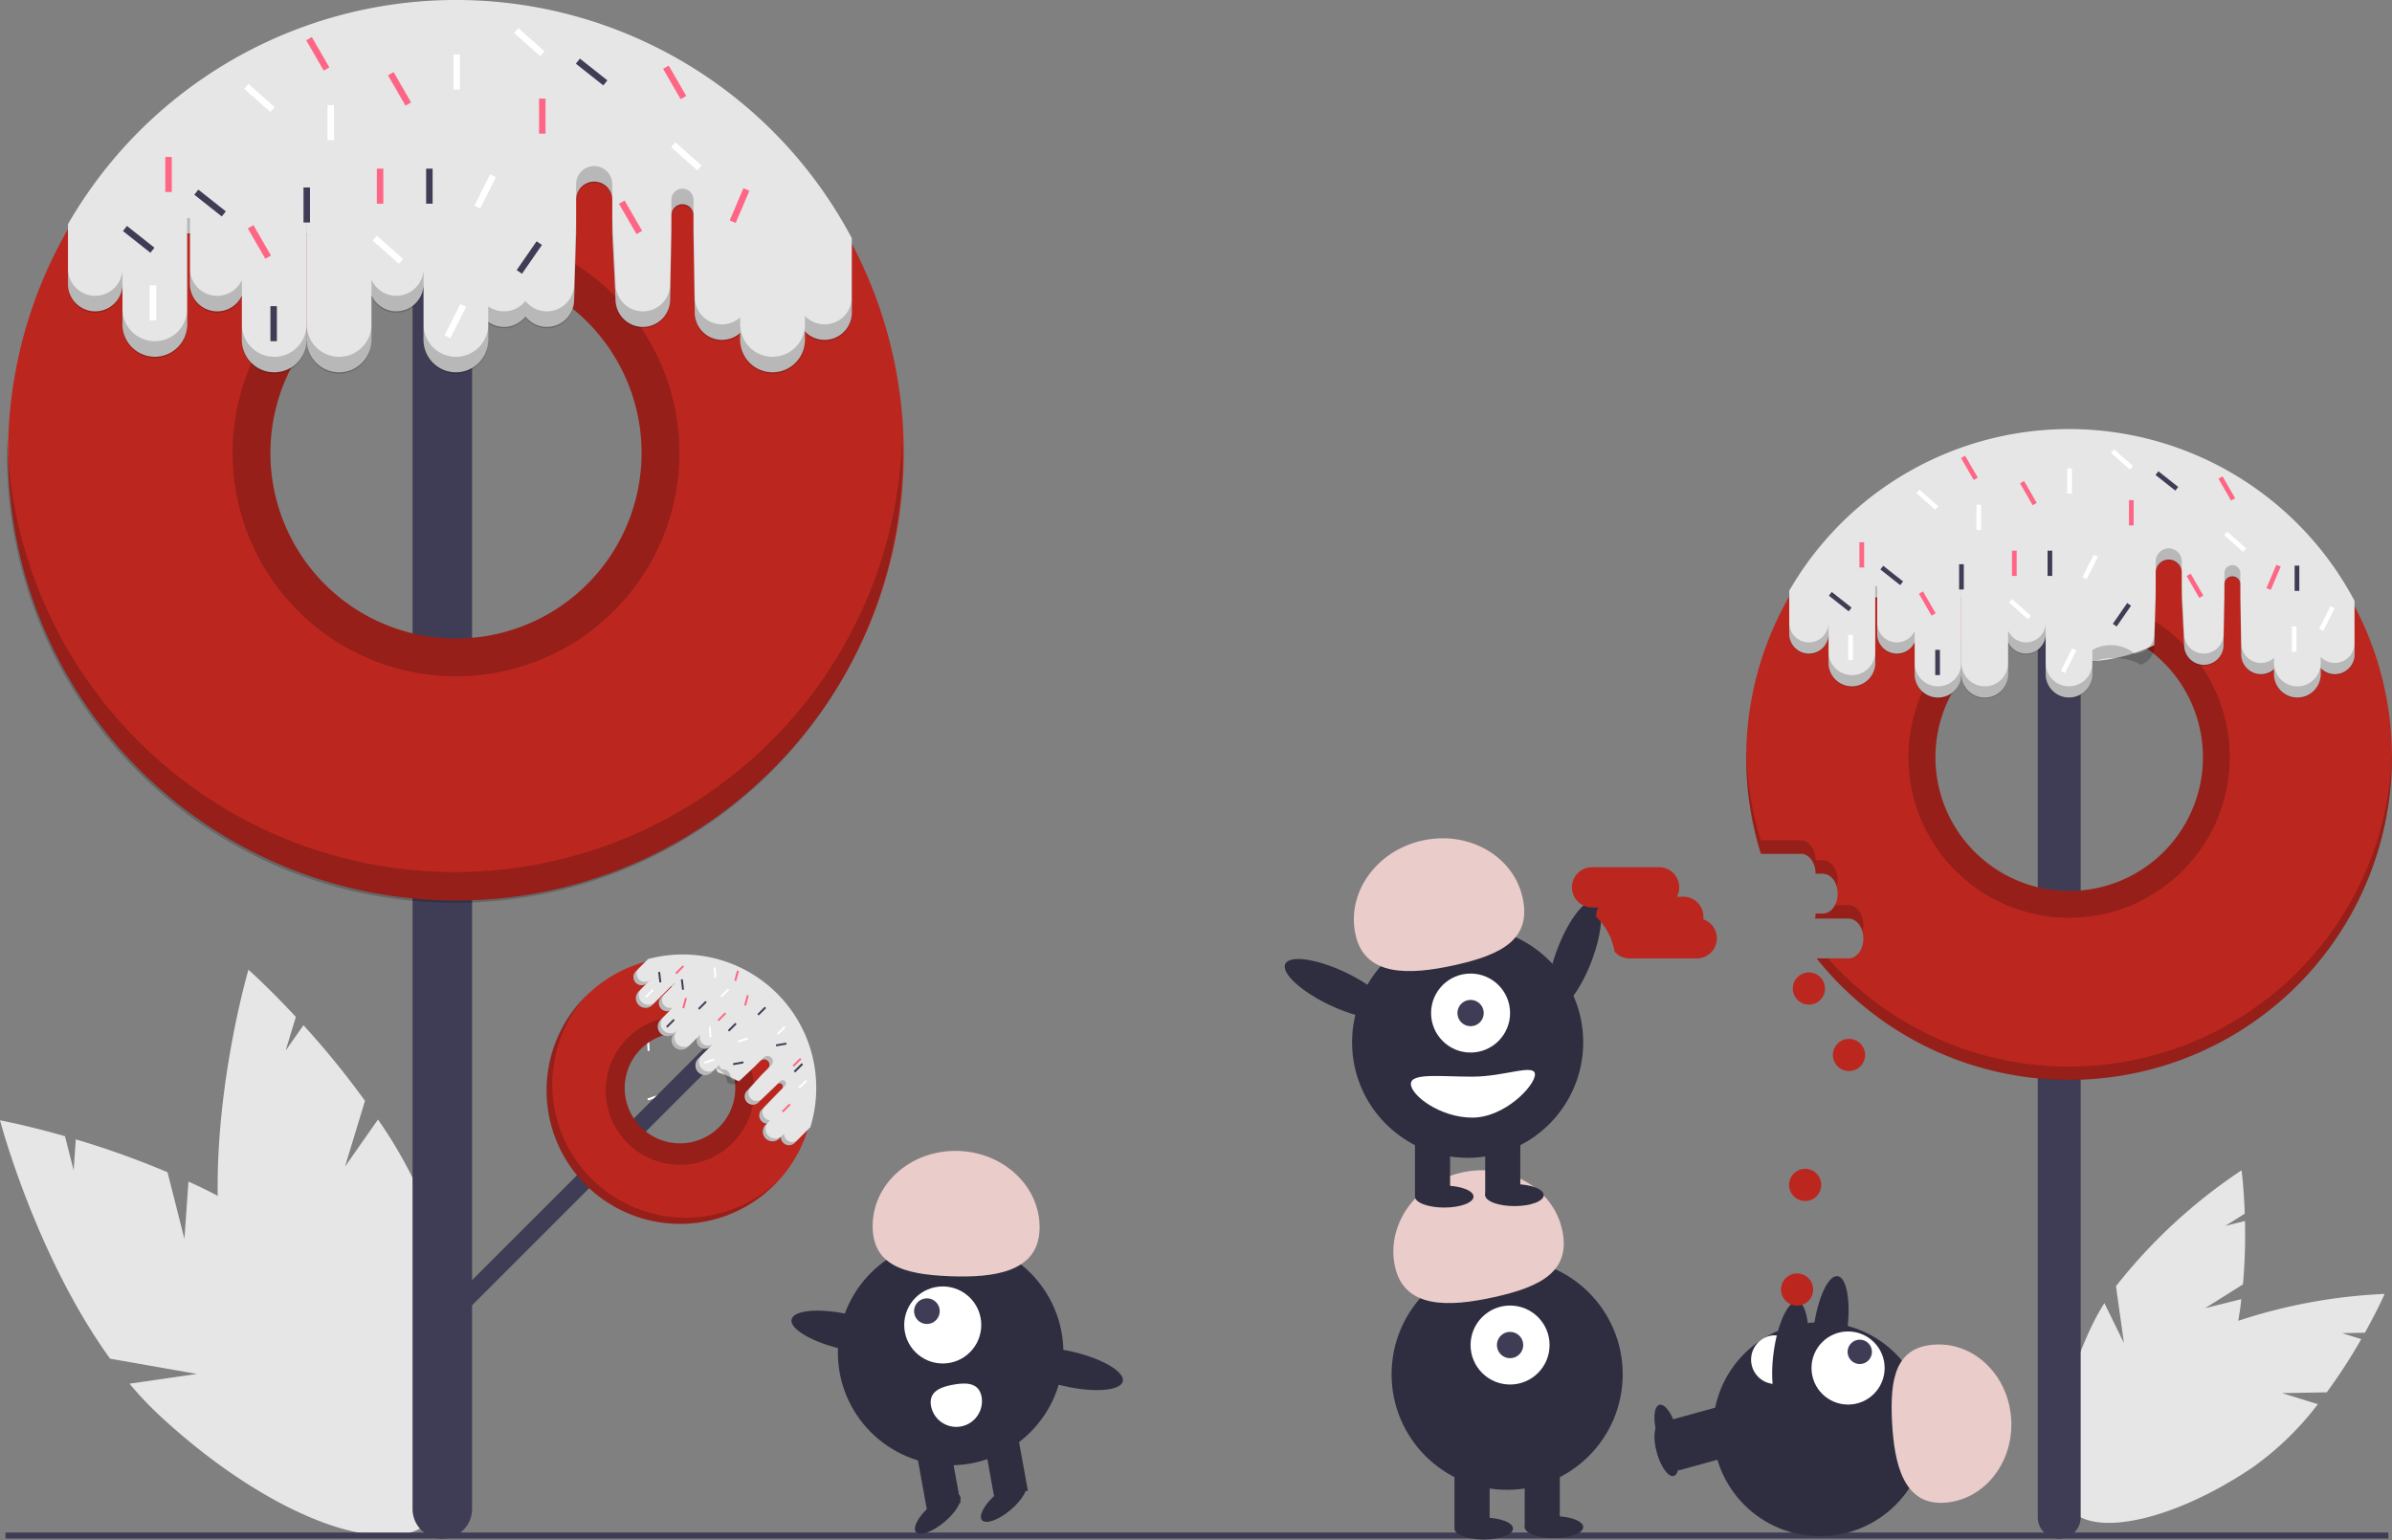 <svg xmlns="http://www.w3.org/2000/svg" width="205.779" height="132.542" viewBox="0 0 205.779 132.542"><rect x="0" y="0" width="205.779" height="132.542" fill="#808080" stroke="none"/><defs><style>.a{fill:#e6e6e6;}.b{fill:#3f3d56;}.c{fill:#fff;}.d{fill:#ff6584;}.e{fill:#bb271f;}.f{opacity:0.2;}.g{fill:#2f2e41;}.h{fill:#eaccca;}</style></defs><g transform="translate(0 0)"><path class="a" d="M169.711,586.346l-1.453-5.73a74.4,74.4,0,0,0-7.894-2.832l-.183,2.663-.744-2.934c-3.327-.95-5.59-1.368-5.59-1.368s3.057,11.626,9.469,20.513l7.472,1.313-5.8.837a30.09,30.09,0,0,0,2.6,2.752c9.328,8.658,19.718,12.631,23.206,8.873s-1.246-13.823-10.574-22.482a39.635,39.635,0,0,0-10.161-6.533Z" transform="translate(-153.846 -479.739)"/><path class="a" d="M245.924,536.96l1.718-5.656a74.414,74.414,0,0,0-5.294-6.505l-1.534,2.185.88-2.9c-2.357-2.533-4.078-4.061-4.078-4.061s-3.392,11.532-2.5,22.455l5.718,4.986-5.4-2.284a30.1,30.1,0,0,0,.8,3.7c3.51,12.234,10.35,21,15.279,19.591s6.079-12.477,2.569-24.711a39.634,39.634,0,0,0-5.321-10.845Z" transform="translate(-216.242 -436.576)"/><path class="a" d="M933.156,606.637l3.257-2.047a48.413,48.413,0,0,0,.172-5.456l-1.686.42,1.668-1.048c-.078-2.25-.272-3.736-.272-3.736a46.408,46.408,0,0,0-10.805,9.973l.684,4.889-1.681-3.427a19.573,19.573,0,0,0-1.184,2.159c-3.493,7.51-3.871,14.739-.846,16.146s8.31-3.54,11.8-11.051a25.8,25.8,0,0,0,2.01-7.6Z" transform="translate(-743.456 -494.065)"/><path class="a" d="M941.484,649.4l3.847-.069a48.43,48.43,0,0,0,2.968-4.581l-1.66-.512,1.969-.035c1.1-1.967,1.7-3.339,1.7-3.339a46.41,46.41,0,0,0-14.4,2.952l-1.942,4.539.332-3.8a19.585,19.585,0,0,0-2.129,1.236c-6.872,4.624-10.933,10.616-9.07,13.385s8.944,1.265,15.816-3.359a25.792,25.792,0,0,0,5.65-5.467Z" transform="translate(-745.163 -529.517)"/><rect class="b" width="204.995" height="0.517" transform="translate(0.468 131.879)"/><rect class="c" width="0.594" height="3.207" transform="matrix(0.894, 0.448, -0.448, 0.894, 58.134, 14.007)"/><rect class="b" width="0.177" height="0.956" transform="translate(55.43 86.034) rotate(-6.648)"/><rect class="c" width="0.177" height="0.956" transform="translate(56.6 94.226) rotate(71.644)"/><rect class="c" width="0.177" height="0.956" transform="translate(55.657 89.482) rotate(-3.441)"/><rect class="c" width="0.177" height="0.956" transform="translate(54.831 84.248) rotate(-3.441)"/><rect class="d" width="0.177" height="0.956" transform="matrix(0.375, 0.927, -0.927, 0.375, 67.57, 87.977)"/><rect class="d" width="0.177" height="0.956" transform="matrix(0.966, 0.259, -0.259, 0.966, 57.014, 87.817)"/><rect class="b" width="0.558" height="3.014" transform="translate(66.134 16.3)"/><rect class="c" width="0.558" height="3.014" transform="translate(65.799 23.556)"/><rect class="c" width="0.166" height="0.899" transform="translate(65.817 86.439) rotate(45)"/><rect class="c" width="0.166" height="0.899" transform="translate(67.487 96.064) rotate(45)"/><rect class="d" width="0.166" height="0.899" transform="matrix(0.966, 0.259, -0.259, 0.966, 66.112, 92.149)"/><rect class="d" width="0.166" height="0.899" transform="translate(66.57 88.792) rotate(45)"/><path class="b" d="M346.152,538.865a.763.763,0,0,0-1.08-1.08l-24.359,24.359a.763.763,0,0,0,1.08,1.08l24.2-24.2" transform="translate(-282.02 -450.064)"/><path class="e" d="M377.179,518.706a11.476,11.476,0,1,0,2.857,11.5A11.476,11.476,0,0,0,377.179,518.706Zm-9.4,12.488a4.75,4.75,0,0,1-2.089-1.219c-.117-.117-.226-.241-.33-.367a4.76,4.76,0,1,1,2.419,1.586Z" transform="translate(-310.557 -432.979)"/><path class="b" d="M312.707,244.95a2.561,2.561,0,1,0-5.122,0V352.882a2.561,2.561,0,1,0,5.122,0V245.694" transform="translate(-272.095 -223.032)"/><path class="e" d="M229.412,180.95a38.526,38.526,0,1,0,4.467,18.018,38.526,38.526,0,0,0-4.467-18.018Zm-26.2,31.924a15.967,15.967,0,1,1,8.118-13.907A15.967,15.967,0,0,1,203.209,212.874Z" transform="translate(-156.134 -159.988)"/><path class="f" d="M194.96,359.259a38.515,38.515,0,0,1-38.5-37.315q-.02.624-.02,1.254a38.517,38.517,0,1,0,77.033,0q0-.631-.02-1.256A38.516,38.516,0,0,1,194.96,359.259Z" transform="translate(-155.844 -284.22)"/><path class="f" d="M259.744,244.131a19.219,19.219,0,1,0,19.22,19.219A19.218,19.218,0,0,0,259.744,244.131Zm7.847,33.126a15.967,15.967,0,1,1,8.118-13.907A15.967,15.967,0,0,1,267.591,277.258Z" transform="translate(-220.516 -224.372)"/><path class="a" d="M246.605,179.035v6.407a2.343,2.343,0,0,1-4.035,1.622v.73a2.783,2.783,0,1,1-5.566,0v-.608a2.342,2.342,0,0,1-3.907-1.744l-.112-6.81v-1.571a.949.949,0,0,0-1.9,0v1.571l-.112,5.694a2.344,2.344,0,1,1-4.689,0L226,178.632v-2.911a1.555,1.555,0,1,0-3.11,0v2.911l-.175,5.694a2.343,2.343,0,0,1-4.187,1.447,2.338,2.338,0,0,1-3.2.464v1.557a2.783,2.783,0,1,1-5.566,0v-4.808a2.344,2.344,0,0,1-4.481.961v3.847a2.783,2.783,0,0,1-5.566,0v-9.162H199.7v9.162a2.783,2.783,0,0,1-5.566,0V183.98a2.343,2.343,0,0,1-4.466-.994v-4.354h-.239v7.823a2.783,2.783,0,1,1-5.566,0v-3.469a2.344,2.344,0,1,1-4.689,0v-5.161a38.53,38.53,0,0,1,67.432,1.21Z" transform="translate(-173.326 -158.537)"/><path class="f" d="M246.761,282.257a2.783,2.783,0,0,1-2.783-2.783v1.452a2.783,2.783,0,0,0,5.567,0v-1.451a2.783,2.783,0,0,1-2.783,2.783Z" transform="translate(-223.171 -251.555)"/><path class="f" d="M270.941,282.257a2.783,2.783,0,0,1-2.783-2.783v1.452a2.783,2.783,0,0,0,5.567,0v-1.451a2.783,2.783,0,0,1-2.783,2.783Z" transform="translate(-241.769 -251.555)"/><path class="f" d="M229.1,259.639a2.343,2.343,0,0,1-4.466-.994V260.1a2.343,2.343,0,0,0,4.466.994Z" transform="translate(-208.292 -235.535)"/><rect class="f" width="0.016" height="1.451" transform="translate(26.373 18.756)"/><path class="f" d="M183.862,258.645a2.344,2.344,0,0,1-4.689,0V260.1a2.344,2.344,0,1,0,4.689,0Z" transform="translate(-173.326 -235.535)"/><rect class="f" width="0.239" height="1.451" transform="translate(16.102 18.756)"/><path class="f" d="M202.268,276.453a2.783,2.783,0,0,1-2.783-2.783v1.452a2.783,2.783,0,1,0,5.566,0V273.67a2.783,2.783,0,0,1-2.783,2.783Z" transform="translate(-188.949 -247.092)"/><path class="f" d="M314.467,282.257a2.783,2.783,0,0,1-2.783-2.783v1.452a2.783,2.783,0,0,0,5.567,0v-1.451a2.783,2.783,0,0,1-2.783,2.783Z" transform="translate(-275.247 -251.555)"/><path class="f" d="M405.952,229.818a.949.949,0,0,0-1.9,0v1.451a.949.949,0,0,1,1.9,0Z" transform="translate(-346.293 -212.633)"/><path class="f" d="M296.753,258.645a2.344,2.344,0,0,1-4.481.961v1.451a2.344,2.344,0,0,0,4.481-.961Z" transform="translate(-260.316 -235.535)"/><path class="f" d="M384.647,247.822a2.344,2.344,0,0,1-2.344-2.345l-.287-5.693v1.451l.287,5.694a2.344,2.344,0,1,0,4.689,0l.112-5.694v-1.451l-.112,5.694a2.344,2.344,0,0,1-2.345,2.344Z" transform="translate(-329.342 -221.028)"/><path class="f" d="M423.551,248.939a2.337,2.337,0,0,1-1.69-.722v.73a2.783,2.783,0,1,1-5.566,0v-.608a2.342,2.342,0,0,1-3.908-1.744l-.112-6.81v1.451l.112,6.81a2.342,2.342,0,0,0,3.908,1.744v.608a2.783,2.783,0,1,0,5.566,0v-.73a2.343,2.343,0,0,0,4.035-1.622v-1.451a2.344,2.344,0,0,1-2.345,2.344Z" transform="translate(-352.616 -221.028)"/><path class="f" d="M340.836,247.822a2.339,2.339,0,0,1-1.842-.9,2.338,2.338,0,0,1-3.2.465v1.451a2.338,2.338,0,0,0,3.2-.464,2.343,2.343,0,0,0,4.187-1.447l.175-5.694v-1.451l-.175,5.694a2.344,2.344,0,0,1-2.345,2.345Z" transform="translate(-293.793 -221.028)"/><path class="f" d="M371.652,221.995a1.555,1.555,0,0,0-3.11,0v1.451a1.555,1.555,0,1,1,3.11,0Z" transform="translate(-318.979 -206.149)"/><rect class="b" width="0.558" height="3.014" transform="translate(26.11 16.132)"/><rect class="b" width="0.558" height="3.014" transform="translate(36.66 14.513)"/><rect class="b" width="0.558" height="3.014" transform="translate(23.263 26.347)"/><rect class="b" width="0.558" height="3.014" transform="matrix(0.822, 0.569, -0.569, 0.822, 46.163, 20.763)"/><rect class="b" width="0.558" height="3.014" transform="translate(16.716 16.756) rotate(-51.648)"/><rect class="b" width="0.558" height="3.014" transform="translate(49.539 5.48) rotate(-51.648)"/><rect class="b" width="0.558" height="3.014" transform="translate(10.576 19.882) rotate(-51.648)"/><rect class="c" width="0.558" height="3.014" transform="translate(28.175 9.043)"/><rect class="c" width="0.558" height="3.014" transform="translate(12.88 24.561)"/><rect class="c" width="0.558" height="3.014" transform="translate(39.005 4.689)"/><rect class="c" width="0.558" height="3.014" transform="matrix(0.894, 0.448, -0.448, 0.894, 42.166, 14.995)"/><rect class="c" width="0.558" height="3.014" transform="matrix(0.894, 0.448, -0.448, 0.894, 39.598, 26.159)"/><rect class="c" width="0.558" height="3.014" transform="matrix(0.663, -0.748, 0.748, 0.663, 32.054, 20.7)"/><rect class="c" width="0.558" height="3.014" transform="matrix(0.663, -0.748, 0.748, 0.663, 21.001, 7.638)"/><rect class="c" width="0.558" height="3.014" transform="matrix(0.663, -0.748, 0.748, 0.663, 57.731, 12.662)"/><rect class="c" width="0.558" height="3.014" transform="matrix(0.663, -0.748, 0.748, 0.663, 44.223, 2.837)"/><rect class="d" width="0.558" height="3.014" transform="translate(32.418 14.513)"/><rect class="d" width="0.558" height="3.014" transform="matrix(0.92, 0.391, -0.391, 0.92, 63.954, 16.198)"/><rect class="d" width="0.558" height="3.014" transform="translate(21.319 19.656) rotate(-30)"/><rect class="d" width="0.558" height="3.014" transform="translate(53.249 17.534) rotate(-30)"/><rect class="d" width="0.558" height="3.014" transform="translate(33.377 6.482) rotate(-30)"/><rect class="d" width="0.558" height="3.014" transform="translate(57.045 5.924) rotate(-30)"/><rect class="d" width="0.558" height="3.014" transform="translate(26.343 3.467) rotate(-30)"/><rect class="d" width="0.558" height="3.014" transform="translate(46.373 8.485)"/><rect class="d" width="0.558" height="3.014" transform="translate(14.22 13.509)"/><path class="f" d="M361.308,544.646a11.481,11.481,0,0,1-.249-15.98q-.136.128-.269.26a11.482,11.482,0,0,0,16.238,16.238q.133-.133.26-.269A11.481,11.481,0,0,1,361.308,544.646Z" transform="translate(-310.431 -443.221)"/><path class="f" d="M390.486,539.261a6.388,6.388,0,1,0,0,9.032,6.388,6.388,0,0,0,0-9.032Zm-1.15,7.665a4.762,4.762,0,0,1-6.732,0c-.117-.117-.226-.241-.33-.367a4.759,4.759,0,1,1,7.062.367Z" transform="translate(-327.468 -449.93)"/><path class="a" d="M405,529.184l-1.351,1.351a.7.7,0,0,1-1.192-.508l-.154.154a.83.83,0,0,1-1.173-1.173l.128-.128a.7.7,0,0,1-.456-1.191l1.412-1.459.331-.331a.283.283,0,1,0-.4-.4l-.331.331L400.586,527a.7.7,0,1,1-.988-.988l1.14-1.261.613-.614a.464.464,0,0,0-.656-.656l-.613.613-1.237,1.163a8.008,8.008,0,0,0-1.765-.777.7.7,0,0,1-.194-.377l-.328.328a.83.83,0,1,1-1.173-1.173l1.014-1.014a.7.7,0,0,1-1.147-.742l-.811.811a.83.83,0,0,1-1.173-1.173l1.931-1.931,0,0-1.931,1.931a.83.83,0,0,1-1.173-1.173l.8-.8a.7.7,0,0,1-.732-1.151l.918-.918-.05-.05-1.649,1.649a.83.83,0,0,1-1.173-1.173l.731-.731a.7.7,0,0,1-.988-.988l1.088-1.088A11.486,11.486,0,0,1,405,529.184Z" transform="translate(-335.287 -432.188)"/><path class="f" d="M399.295,538.74a.83.83,0,0,1,0-1.173l-.306.306a.83.83,0,0,0,1.173,1.173l.306-.306A.83.83,0,0,1,399.295,538.74Z" transform="translate(-342.21 -450.067)"/><path class="f" d="M404.392,543.837a.83.83,0,0,1,0-1.173l-.306.306a.83.83,0,0,0,1.173,1.173l.306-.306a.83.83,0,0,1-1.173,0Z" transform="translate(-346.131 -453.988)"/><path class="f" d="M400.466,530.249a.7.7,0,0,1-.732-1.151l-.306.306a.7.7,0,0,0,.732,1.151Z" transform="translate(-342.578 -443.554)"/><rect class="f" width="0.433" height="0.005" transform="translate(59.884 87.047) rotate(-45)"/><path class="f" d="M391.141,520.5a.7.7,0,0,1-.988-.988l-.306.306a.7.7,0,0,0,.988.988Z" transform="translate(-335.208 -436.184)"/><rect class="f" width="0.433" height="0.071" transform="translate(57.719 84.882) rotate(-45)"/><path class="f" d="M391.139,528.138a.83.83,0,0,1,0-1.173l-.306.306a.83.83,0,0,0,1.173,1.173l.306-.306A.83.83,0,0,1,391.139,528.138Z" transform="translate(-335.938 -441.913)"/><path class="f" d="M413.566,553.011a.83.83,0,0,1,0-1.173l-.306.306a.83.83,0,0,0,1.173,1.173l.306-.306A.83.83,0,0,1,413.566,553.011Z" transform="translate(-353.187 -461.044)"/><path class="f" d="M444.047,561.632a.283.283,0,0,0-.4-.4l-.306.306a.283.283,0,1,1,.4.4Z" transform="translate(-376.511 -468.206)"/><path class="f" d="M414.792,544.975a.7.7,0,0,1-1.147-.742l-.306.306a.7.7,0,0,0,1.147.742Z" transform="translate(-353.4 -455.195)"/><path class="f" d="M431.948,560.546a.7.7,0,0,1,0-.988l1.14-1.261-.306.306-1.14,1.261a.7.7,0,0,0,.988.988l1.224-1.177.306-.306-1.224,1.177a.7.7,0,0,1-.988,0Z" transform="translate(-367.355 -466.012)"/><path class="f" d="M439.005,568.982a.7.7,0,0,1-.2-.509l-.154.154a.83.83,0,1,1-1.173-1.173l.128-.128a.7.7,0,0,1-.456-1.191l1.412-1.459-.306.306-1.412,1.459a.7.7,0,0,0,.456,1.191l-.128.128a.83.83,0,0,0,1.173,1.173l.154-.154a.7.7,0,0,0,1.192.509l.306-.306A.7.7,0,0,1,439.005,568.982Z" transform="translate(-371.353 -470.918)"/><path class="f" d="M421.852,556.62a.7.7,0,0,0-.777-.777.7.7,0,0,1-.194-.377l-.306.306a1.34,1.34,0,0,1,.971,1.154.7.7,0,0,0,.988,0l1.237-1.163.306-.306-1.237,1.163a.7.7,0,0,1-.988,0Z" transform="translate(-359 -463.828)"/><path class="f" d="M438.04,553a.464.464,0,1,0-.656-.656l-.306.306a.464.464,0,0,1,.656.656Z" transform="translate(-371.694 -461.332)"/><rect class="b" width="0.166" height="0.899" transform="translate(60.686 86.133) rotate(45)"/><rect class="b" width="0.166" height="0.899" transform="translate(63.251 88.016) rotate(45)"/><rect class="b" width="0.166" height="0.899" transform="translate(65.791 86.631) rotate(45)"/><rect class="b" width="0.166" height="0.899" transform="translate(57.933 87.686) rotate(45)"/><rect class="b" width="0.166" height="0.899" transform="matrix(0.179, 0.984, -0.984, 0.179, 63.937, 91.335)"/><rect class="b" width="0.166" height="0.899" transform="matrix(0.179, 0.984, -0.984, 0.179, 67.631, 89.719)"/><rect class="b" width="0.166" height="0.899" transform="translate(58.575 84.284) rotate(-6.648)"/><rect class="b" width="0.166" height="0.899" transform="translate(56.622 83.649) rotate(-6.648)"/><rect class="c" width="0.166" height="0.899" transform="translate(62.616 85.074) rotate(45)"/><rect class="c" width="0.166" height="0.899" transform="translate(67.464 88.306) rotate(45)"/><rect class="c" width="0.166" height="0.899" transform="translate(69.311 92.923) rotate(45)"/><rect class="c" width="0.166" height="0.899" transform="translate(56.121 85.121) rotate(45)"/><rect class="c" width="0.166" height="0.899" transform="translate(64.31 89.277) rotate(71.644)"/><rect class="c" width="0.166" height="0.899" transform="translate(61.416 91.089) rotate(71.644)"/><rect class="c" width="0.166" height="0.899" transform="translate(60.977 88.348) rotate(-3.441)"/><rect class="c" width="0.166" height="0.899" transform="translate(61.401 83.265) rotate(-3.441)"/><rect class="d" width="0.166" height="0.899" transform="translate(62.357 87.122) rotate(45)"/><rect class="d" width="0.166" height="0.899" transform="translate(67.898 94.971) rotate(45)"/><rect class="d" width="0.166" height="0.899" transform="translate(68.821 91.046) rotate(45)"/><rect class="d" width="0.166" height="0.899" transform="matrix(0.966, 0.259, -0.259, 0.966, 58.934, 85.866)"/><rect class="d" width="0.166" height="0.899" transform="matrix(0.966, 0.259, -0.259, 0.966, 64.253, 85.631)"/><rect class="d" width="0.166" height="0.899" transform="matrix(0.966, 0.259, -0.259, 0.966, 63.405, 83.513)"/><rect class="d" width="0.166" height="0.899" transform="translate(58.733 83.074) rotate(45)"/><path class="b" d="M916.92,359.314a1.847,1.847,0,0,0-3.694,0v82.794a1.847,1.847,0,1,0,3.694,0V359.85" transform="translate(-737.923 -311.544)"/><path class="e" d="M856.893,335.277a27.786,27.786,0,0,0-51.069,21.305h3.447c.693,0,1.26.771,1.26,1.715h.633c.695,0,1.263.771,1.263,1.715s-.568,1.715-1.263,1.715h-.633a2.328,2.328,0,0,1-.044.427h2.886c.695,0,1.263.773,1.263,1.715s-.568,1.715-1.263,1.715h-2.756a27.781,27.781,0,0,0,46.276-30.308ZM838,358.3a11.467,11.467,0,0,1-5.66,1.482,11.9,11.9,0,0,1-1.189-.06A11.508,11.508,0,1,1,838,358.3Z" transform="translate(-654.337 -283.113)"/><path class="f" d="M834.328,498.225a2.253,2.253,0,0,0,.076-.577c0-.943-.568-1.715-1.263-1.715H831.96a1.209,1.209,0,0,1-1.028.726H830.3a2.259,2.259,0,0,1-.045.429h2.886A1.359,1.359,0,0,1,834.328,498.225Z" transform="translate(-674.106 -418.045)"/><path class="f" d="M811.18,448.761a1.359,1.359,0,0,1,1.187,1.138,2.247,2.247,0,0,0,.076-.577c0-.943-.568-1.715-1.263-1.715h-.631c0-.943-.568-1.715-1.263-1.715H805.84a27.744,27.744,0,0,1-1.255-7.773c0,.205-.01.41-.01.617a27.766,27.766,0,0,0,1.265,8.311h3.446c.694,0,1.263.772,1.263,1.715Z" transform="translate(-654.354 -373.577)"/><path class="f" d="M852.533,465.684a27.706,27.706,0,0,1-20.746-9.309h-.974a27.777,27.777,0,0,0,49.5-17.314c0-.174,0-.346-.008-.519a27.777,27.777,0,0,1-27.769,27.142Z" transform="translate(-674.534 -373.903)"/><path class="f" d="M878.855,380.92a13.821,13.821,0,1,0,13.823,13.822,13.82,13.82,0,0,0-13.823-13.822Zm5.66,23.851a11.467,11.467,0,0,1-5.66,1.482,11.892,11.892,0,0,1-1.189-.06,11.508,11.508,0,1,1,6.849-1.422Z" transform="translate(-700.857 -329.583)"/><path class="a" d="M869.249,333.248v4.621a1.69,1.69,0,0,1-2.91,1.17v.527a2.007,2.007,0,1,1-4.014,0v-.439a1.689,1.689,0,0,1-2.818-1.258l-.081-4.911v-1.133a.684.684,0,0,0-1.369,0v1.133l-.08,4.106a1.691,1.691,0,0,1-3.382,0l-.207-4.106v-2.1a1.122,1.122,0,1,0-2.243,0v2.1l-.126,4.106a14.675,14.675,0,0,1-5.325,1.378v1.123a2.007,2.007,0,0,1-4.014,0V336.1a1.69,1.69,0,0,1-3.232.693v2.775a2.007,2.007,0,1,1-4.014,0v-6.608h-.011v6.608a2.007,2.007,0,1,1-4.014,0v-2.751a1.69,1.69,0,0,1-3.221-.717v-3.14h-.172V338.6a2.007,2.007,0,0,1-4.014,0v-2.5a1.691,1.691,0,0,1-3.382,0v-3.722a27.787,27.787,0,0,1,48.63.873Z" transform="translate(-666.694 -281.545)"/><path class="f" d="M869.361,407.688a2.007,2.007,0,0,1-2.007-2.007v1.047a2.007,2.007,0,1,0,4.014,0v-1.047a2.007,2.007,0,0,1-2.007,2.007Z" transform="translate(-702.64 -348.628)"/><path class="f" d="M886.8,407.688a2.007,2.007,0,0,1-2.007-2.007v1.047a2.007,2.007,0,0,0,4.014,0v-1.047a2.007,2.007,0,0,1-2.007,2.007Z" transform="translate(-716.053 -348.628)"/><path class="f" d="M856.623,391.377a1.69,1.69,0,0,1-3.221-.717v1.047a1.69,1.69,0,0,0,3.221.717Z" transform="translate(-691.91 -337.074)"/><rect class="f" width="0.011" height="1.047" transform="translate(168.728 50.446)"/><path class="f" d="M824,390.66a1.691,1.691,0,0,1-3.382,0v1.047a1.691,1.691,0,1,0,3.382,0Z" transform="translate(-666.694 -337.074)"/><rect class="f" width="0.172" height="1.047" transform="translate(161.321 50.446)"/><path class="f" d="M837.274,403.5a2.007,2.007,0,0,1-2.007-2.007v1.047a2.007,2.007,0,1,0,4.014,0V401.5a2.007,2.007,0,0,1-2.007,2.007Z" transform="translate(-677.96 -345.409)"/><path class="f" d="M918.189,407.688a2.007,2.007,0,0,1-2.007-2.007v1.047a2.007,2.007,0,1,0,4.014,0v-1.047a2.007,2.007,0,0,1-2.007,2.007Z" transform="translate(-740.196 -348.628)"/><path class="f" d="M984.165,369.871a.684.684,0,0,0-1.369,0v1.047a.684.684,0,1,1,1.369,0Z" transform="translate(-791.433 -320.558)"/><path class="f" d="M905.414,390.66a1.69,1.69,0,0,1-3.232.693V392.4a1.69,1.69,0,0,0,3.232-.693Z" transform="translate(-729.428 -337.074)"/><path class="f" d="M968.8,382.855a1.691,1.691,0,0,1-1.691-1.691l-.207-4.106V378.1l.207,4.106a1.691,1.691,0,1,0,3.382,0l.081-4.106v-1.047l-.081,4.106a1.691,1.691,0,0,1-1.691,1.691Z" transform="translate(-779.208 -326.612)"/><path class="f" d="M996.857,383.66a1.685,1.685,0,0,1-1.219-.521v.527a2.007,2.007,0,0,1-4.015,0v-.439a1.689,1.689,0,0,1-2.818-1.258l-.08-4.911V378.1l.08,4.911a1.689,1.689,0,0,0,2.818,1.258v.439a2.007,2.007,0,0,0,4.015,0v-.527a1.69,1.69,0,0,0,2.91-1.17v-1.047a1.69,1.69,0,0,1-1.691,1.691Z" transform="translate(-795.993 -326.612)"/><path class="f" d="M937.206,382.855a3.241,3.241,0,0,0-3.634-.312v1.047a5.02,5.02,0,0,1,4.188.22,1.689,1.689,0,0,0,1.138-1.6l.126-4.106v-1.047l-.126,4.106a1.691,1.691,0,0,1-1.691,1.691Z" transform="translate(-753.571 -326.612)"/><path class="f" d="M959.429,364.229a1.122,1.122,0,1,0-2.243,0v1.047a1.122,1.122,0,1,1,2.243,0Z" transform="translate(-771.735 -315.882)"/><rect class="b" width="0.403" height="2.174" transform="translate(168.538 48.553)"/><rect class="b" width="0.403" height="2.174" transform="translate(176.147 47.386)"/><rect class="b" width="0.403" height="2.174" transform="translate(197.402 48.674)"/><rect class="b" width="0.403" height="2.174" transform="translate(166.485 55.92)"/><rect class="b" width="0.403" height="2.174" transform="matrix(0.822, 0.569, -0.569, 0.822, 182.999, 51.893)"/><rect class="b" width="0.403" height="2.174" transform="translate(161.764 49.004) rotate(-51.648)"/><rect class="b" width="0.403" height="2.174" transform="translate(185.435 40.872) rotate(-51.648)"/><rect class="b" width="0.403" height="2.174" transform="translate(157.335 51.258) rotate(-51.648)"/><rect class="c" width="0.403" height="2.174" transform="translate(170.028 43.441)"/><rect class="c" width="0.403" height="2.174" transform="translate(158.997 54.632)"/><rect class="c" width="0.403" height="2.174" transform="translate(177.838 40.301)"/><rect class="c" width="0.403" height="2.174" transform="translate(197.161 53.908)"/><rect class="c" width="0.403" height="2.174" transform="matrix(0.894, 0.448, -0.448, 0.894, 180.117, 47.734)"/><rect class="c" width="0.403" height="2.174" transform="matrix(0.894, 0.448, -0.448, 0.894, 178.265, 55.786)"/><rect class="c" width="0.403" height="2.174" transform="matrix(0.894, 0.448, -0.448, 0.894, 200.487, 52.163)"/><rect class="c" width="0.403" height="2.174" transform="matrix(0.663, -0.748, 0.748, 0.663, 172.824, 51.847)"/><rect class="c" width="0.403" height="2.174" transform="matrix(0.663, -0.748, 0.748, 0.663, 164.853, 42.427)"/><rect class="c" width="0.403" height="2.174" transform="matrix(0.663, -0.748, 0.748, 0.663, 191.342, 46.051)"/><rect class="c" width="0.403" height="2.174" transform="matrix(0.663, -0.748, 0.748, 0.663, 181.6, 38.965)"/><rect class="d" width="0.403" height="2.174" transform="translate(173.087 47.386)"/><rect class="d" width="0.403" height="2.174" transform="matrix(0.92, 0.391, -0.391, 0.92, 195.831, 48.601)"/><rect class="d" width="0.403" height="2.174" transform="translate(165.084 51.095) rotate(-30)"/><rect class="d" width="0.403" height="2.174" transform="translate(188.111 49.565) rotate(-30)"/><rect class="d" width="0.403" height="2.174" transform="translate(173.779 41.594) rotate(-30)"/><rect class="d" width="0.403" height="2.174" transform="translate(190.848 41.192) rotate(-30)"/><rect class="d" width="0.403" height="2.174" transform="translate(168.707 39.42) rotate(-30)"/><rect class="d" width="0.403" height="2.174" transform="translate(183.151 43.038)"/><rect class="d" width="0.403" height="2.174" transform="translate(159.964 46.661)"/><circle class="g" cx="9.699" cy="9.699" r="9.699" transform="translate(72.082 106.691)"/><rect class="g" width="2.946" height="5.279" transform="translate(88.426 128.286) rotate(169.739)"/><rect class="g" width="2.946" height="5.279" transform="translate(82.627 129.335) rotate(169.739)"/><ellipse class="g" cx="2.455" cy="0.921" rx="2.455" ry="0.921" transform="matrix(0.763, -0.646, 0.646, 0.763, 78.203, 131.136)"/><ellipse class="g" cx="2.455" cy="0.921" rx="2.455" ry="0.921" transform="matrix(0.763, -0.646, 0.646, 0.763, 83.881, 130.109)"/><circle class="c" cx="3.315" cy="3.315" r="3.315" transform="translate(77.787 110.702)"/><circle class="b" cx="1.105" cy="1.105" r="1.105" transform="translate(78.634 111.724)"/><path class="h" d="M493.409,594.355c.146-3.591-2.949-6.632-6.912-6.793s-7.294,2.619-7.44,6.21,2.609,4.406,6.572,4.567S493.263,597.946,493.409,594.355Z" transform="translate(-403.978 -488.517)"/><ellipse class="g" cx="1.522" cy="4.849" rx="1.522" ry="4.849" transform="matrix(0.223, -0.975, 0.975, 0.223, 67.758, 115.023)"/><ellipse class="g" cx="1.522" cy="4.849" rx="1.522" ry="4.849" transform="matrix(0.223, -0.975, 0.975, 0.223, 86.796, 118.189)"/><path class="c" d="M505.047,675.432a2.21,2.21,0,0,1-4.349.787c-.217-1.2.711-1.626,1.912-1.843S504.829,674.231,505.047,675.432Z" transform="translate(-420.602 -555.22)"/><ellipse class="g" cx="4.971" cy="1.561" rx="4.971" ry="1.561" transform="matrix(0.357, -0.934, 0.934, 0.357, 132.216, 86.272)"/><circle class="g" cx="9.942" cy="9.942" r="9.942" transform="translate(119.715 108.319)"/><rect class="g" width="3.02" height="5.412" transform="translate(125.127 126.064)"/><rect class="g" width="3.02" height="5.412" transform="translate(131.167 126.064)"/><ellipse class="g" cx="2.517" cy="0.944" rx="2.517" ry="0.944" transform="translate(125.127 130.594)"/><ellipse class="g" cx="2.517" cy="0.944" rx="2.517" ry="0.944" transform="translate(131.167 130.468)"/><circle class="c" cx="3.398" cy="3.398" r="3.398" transform="translate(126.511 112.346)"/><circle class="b" cx="1.133" cy="1.133" r="1.133" transform="translate(128.776 114.611)"/><path class="h" d="M673.228,603.08c-.8-3.6,1.763-7.228,5.732-8.114s7.836,1.31,8.639,4.905-1.827,4.921-5.8,5.807S674.031,606.675,673.228,603.08Z" transform="translate(-553.215 -494.065)"/><circle class="g" cx="9.942" cy="9.942" r="9.942" transform="translate(116.317 79.751)"/><rect class="g" width="3.02" height="5.412" transform="translate(121.729 97.496)"/><rect class="g" width="3.02" height="5.412" transform="translate(127.769 97.496)"/><ellipse class="g" cx="2.517" cy="0.944" rx="2.517" ry="0.944" transform="translate(121.729 102.026)"/><ellipse class="g" cx="2.517" cy="0.944" rx="2.517" ry="0.944" transform="translate(127.769 101.9)"/><circle class="c" cx="3.398" cy="3.398" r="3.398" transform="translate(123.113 83.778)"/><circle class="b" cx="1.133" cy="1.133" r="1.133" transform="translate(125.378 86.043)"/><path class="h" d="M658.509,479.33c-.8-3.6,1.763-7.228,5.732-8.114s7.836,1.31,8.639,4.905-1.827,4.921-5.8,5.807S659.312,482.925,658.509,479.33Z" transform="translate(-541.894 -398.883)"/><ellipse class="g" cx="1.561" cy="4.971" rx="1.561" ry="4.971" transform="translate(109.901 84.359) rotate(-64.626)"/><path class="c" d="M679.621,558.587c0,.973,2.505,2.895,5.286,2.895s5.387-2.74,5.387-3.713-2.607.189-5.387.189S679.621,557.614,679.621,558.587Z" transform="translate(-558.245 -465.308)"/><circle class="e" cx="1.385" cy="1.385" r="1.385" transform="translate(153.908 100.579)"/><circle class="e" cx="1.385" cy="1.385" r="1.385" transform="translate(157.68 89.398)"/><circle class="e" cx="1.385" cy="1.385" r="1.385" transform="translate(154.231 83.682)"/><rect class="g" width="2.796" height="5.01" transform="translate(144.404 126.536) rotate(-105.453)"/><ellipse class="g" cx="0.874" cy="2.33" rx="0.874" ry="2.33" transform="translate(141.91 122.753) rotate(-15.453)"/><ellipse class="g" cx="4.602" cy="1.445" rx="4.602" ry="1.445" transform="translate(155.42 118.743) rotate(-82.281)"/><circle class="g" cx="9.204" cy="9.204" r="9.204" transform="translate(147.365 113.789)"/><rect class="g" width="2.796" height="5.01" transform="translate(144.404 124.905) rotate(-105.453)"/><ellipse class="g" cx="0.874" cy="2.33" rx="0.874" ry="2.33" transform="translate(141.909 121.122) rotate(-15.453)"/><circle class="c" cx="3.146" cy="3.146" r="3.146" transform="translate(155.84 114.575)"/><circle class="b" cx="1.049" cy="1.049" r="1.049" transform="translate(158.943 115.282)"/><path class="h" d="M863.233,673.335c3.406-.17,6.015-3.356,5.827-7.116s-3.1-6.669-6.508-6.5-3.94,2.844-3.752,6.6S859.827,673.506,863.233,673.335Z" transform="translate(-696.035 -544.017)"/><path class="c" d="M808.226,660.5a2.1,2.1,0,0,1-.338-4.181c1.154-.093,1.469.823,1.563,1.978S809.381,660.407,808.226,660.5Z" transform="translate(-655.419 -541.401)"/><ellipse class="g" cx="4.602" cy="1.445" rx="4.602" ry="1.445" transform="translate(151.965 120.93) rotate(-82.281)"/><circle class="e" cx="1.385" cy="1.385" r="1.385" transform="translate(153.215 109.582)"/><path class="e" d="M750.939,486.273a1.721,1.721,0,0,0-1.717-1.943h-.549a1.715,1.715,0,0,0,.2-.808,1.736,1.736,0,0,0-1.731-1.731h-5.771a1.731,1.731,0,0,0,0,3.463h.549a1.715,1.715,0,0,0-.2.808,5.332,5.332,0,0,1,1.586,3,1.72,1.72,0,0,0,1.3.581h5.771a1.73,1.73,0,0,0,.563-3.366Z" transform="translate(-604.41 -407.167)"/><rect class="b" width="0.177" height="0.956" transform="translate(68.96 91.49) rotate(45)"/></g></svg>